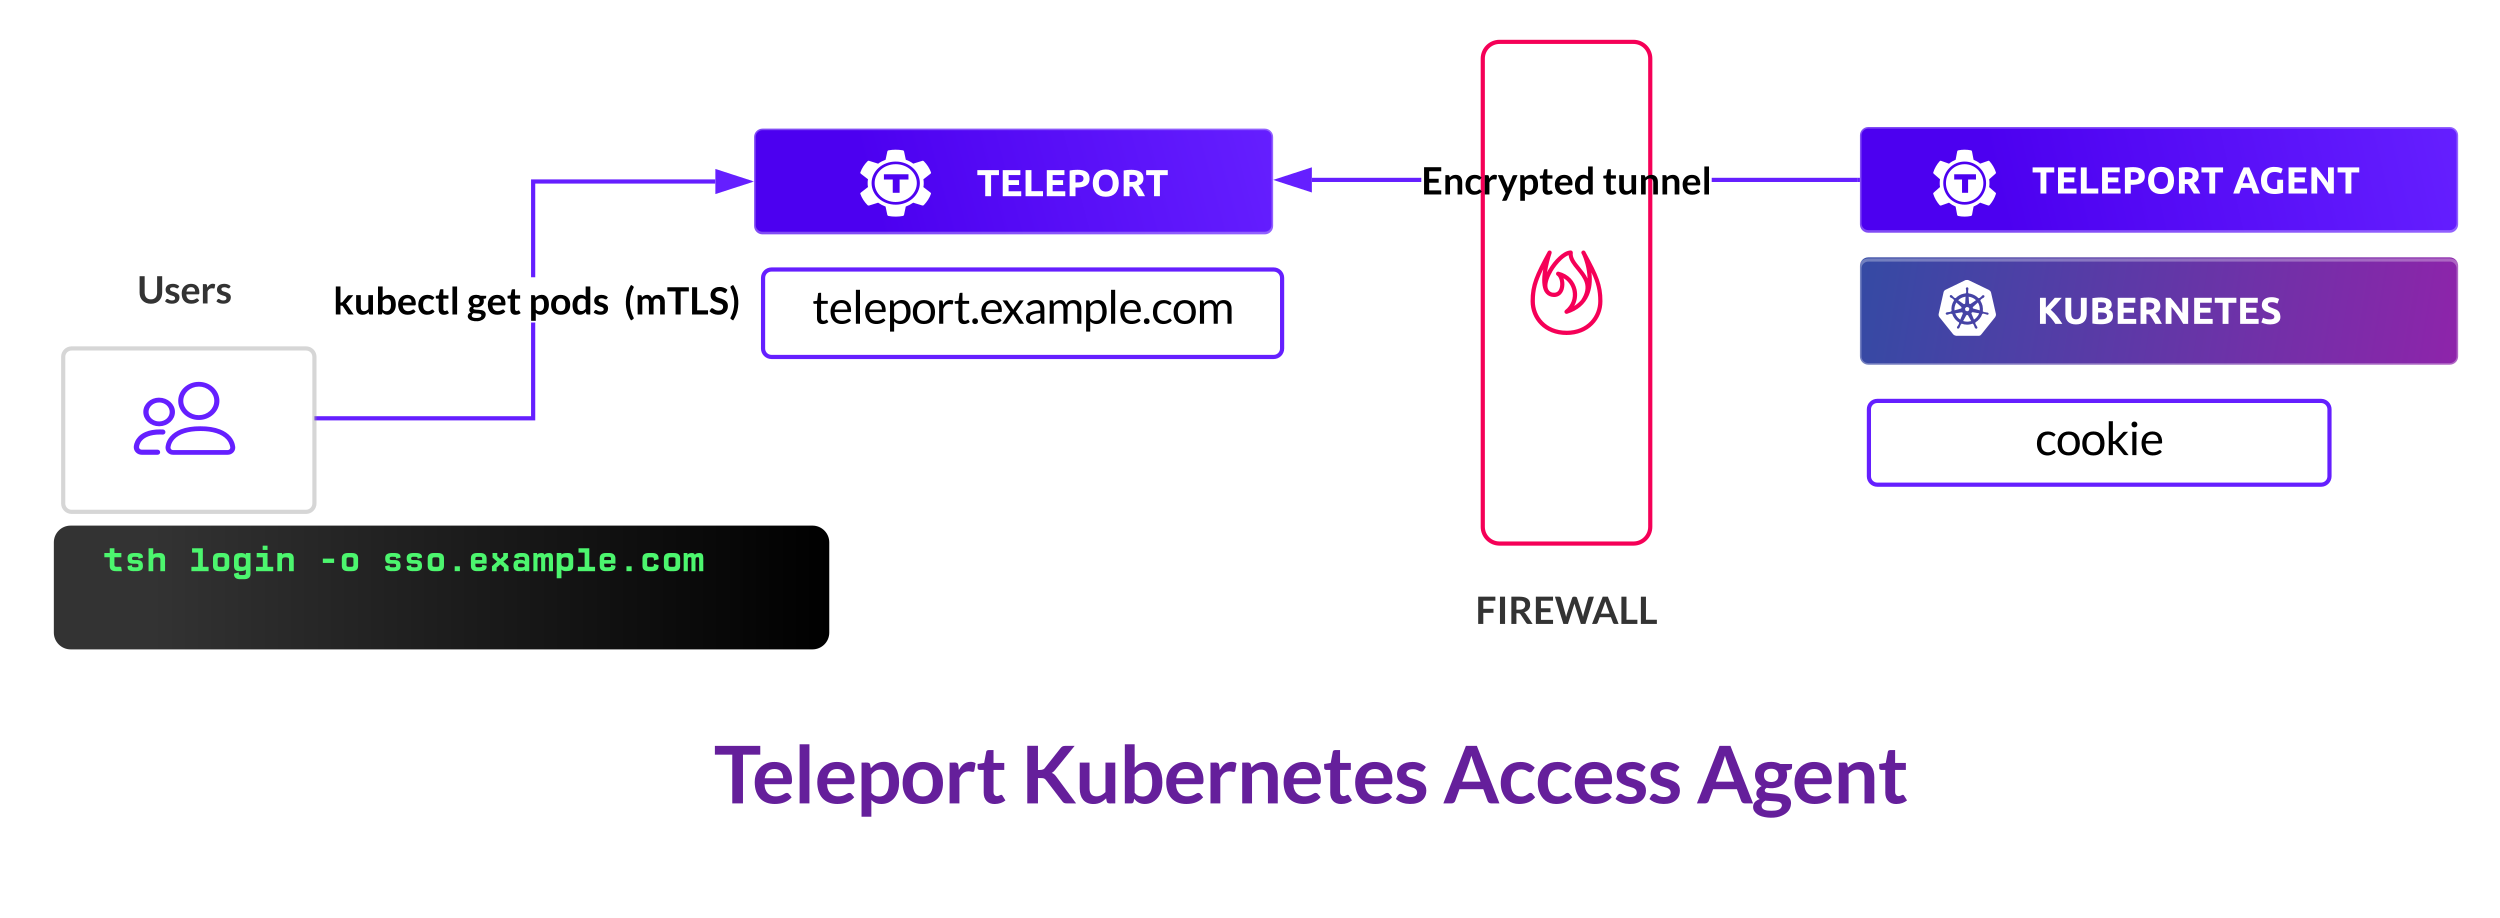 <svg xmlns="http://www.w3.org/2000/svg" xmlns:xlink="http://www.w3.org/1999/xlink" xmlns:lucid="lucid" width="1194.17" height="438.67"><g transform="translate(2448.138 0)" lucid:page-tab-id="0_0"><path d="M-2428.78 0H91.65v1947.6h-2520.43z" fill="#fff"/><path d="M-1739.86 28c0-4.42 3.58-8 8-8h64c4.42 0 8 3.58 8 8v223.64c0 4.42-3.58 8-8 8h-64c-4.42 0-8-3.58-8-8z" stroke="#f50057" stroke-width="2" fill="#fff"/><path d="M-1690.53 120.85c-.17-.36-.3-.6-.44-.8-.3-.4-.9-.53-1.34-.25-.46.3-.63.85-.35 1.34.1.2.2.44.34.64.88 1.9 2.4 6.42 2.5 11.22-.93-2.02-2.37-3.8-3.68-5.4-2-2.43-3.67-4.53-3.36-6.8.04-.3-.03-.6-.24-.8-.17-.24-.48-.36-.75-.36-2.06 0-4.26 1.62-5.7 2.95-1.88 1.72-3.67 3.98-5.04 6.36-.2.37-.4.7-.58 1.05.48-3.26 1.37-6.65 2.16-9 .14-.35.08-.67-.1-.95-.2-.25-.5-.4-.82-.4-.38 0-.72.2-.9.52-6.06 11.14-8.2 15.74-8.2 23.7 0 4.3 1.62 8.34 4.6 11.3 1.52 1.52 3.34 2.7 5.43 3.54 2.17.86 4.57 1.3 7.14 1.3 2.58 0 4.98-.44 7.14-1.3 2.1-.84 3.9-2 5.42-3.54 2.98-2.95 4.6-6.98 4.6-11.3 0-7.87-2.13-12.55-7.83-23zm-16.3 9.12c1.24-2.18 2.96-4.3 4.64-5.9 1.2-1.08 2.38-1.85 3.34-2.2.2 2.53 1.95 4.7 3.84 7 3.3 4.05 6.4 7.88 2.16 14.38-.93 1.1-2.02 2.06-3.33 2.9 1.28-2.33 1.7-5.04 1.14-7.74-.44-2-1.4-3.87-2.8-5.36-1.52-1.57-3.5-2.7-5.77-3.27-.48-.12-1 .12-1.17.57-.2.44-.07.97.35 1.25 1.3.84 1.95 3.82 1.3 6-.45 1.5-1.34 2.22-2.64 2.22-.23 0-.47 0-.75-.04-.9-.16-1.54-.65-2.02-1.45-.07-.08-.1-.2-.17-.33-.72-1.7-.04-4.68 1.92-8.03zm6.97 28c-9.95 0-15.12-7.1-15.12-14.1 0-5.54 1.06-9.3 4-15.27-.85 4.97-.6 8.56.66 10.78.8 1.3 1.92 2.1 3.4 2.38.37.08.75.12 1.13.12 2.2 0 3.85-1.37 4.57-3.67.4-1.4.48-3.1.1-4.63-.03-.25-.1-.5-.17-.7 2.2 1.34 3.7 3.4 4.26 5.98.75 3.47-.6 7.02-3.43 9.24-.38.32-.52.84-.28 1.3.24.4.72.63 1.2.47 5-1.6 8.47-4.56 10.3-8.76 1.33-3.1 1.78-6.77 1.26-10.97 2.38 5.05 3.27 8.64 3.27 13.73 0 7.02-5.18 14.12-15.13 14.12z" stroke="#000" stroke-opacity="0" fill="#f50057"/><path d="M-1819.86 259.64h240v60h-240z" stroke="#000" stroke-opacity="0" stroke-width="2" fill="#fff" fill-opacity="0"/><use xlink:href="#a" transform="matrix(1,0,0,1,-1814.857,264.642) translate(71.489 33.391)"/><path d="M-2192.47 200.82H-2298v-2h103.53v-44.76h2zm86.04-113.13h-86.04v44.76h-2V85.7h88.04zM-2298 200.82h-1v-2h1zM-2091.17 86.7l-14.26 4.63v-9.27z" fill="#651fff"/><path d="M-2087.93 86.7l-18.5 6V80.7zm-16.5 3.25l10.03-3.26-10.03-3.26z" fill="#651fff"/><use xlink:href="#b" transform="matrix(1,0,0,1,-2292.427,132.458) translate(0.005 17.766)"/><use xlink:href="#c" transform="matrix(1,0,0,1,-2292.427,132.458) translate(3.479 17.766)"/><use xlink:href="#d" transform="matrix(1,0,0,1,-2292.427,132.458) translate(67.424 17.766)"/><use xlink:href="#e" transform="matrix(1,0,0,1,-2292.427,132.458) translate(96.8 17.766)"/><use xlink:href="#f" transform="matrix(1,0,0,1,-2292.427,132.458) translate(142.286 17.766)"/><path d="M-2422.42 259.07c0-4.42 3.6-8 8-8h354.4c4.4 0 8 3.58 8 8v43.12c0 4.4-3.6 8-8 8h-354.4c-4.4 0-8-3.6-8-8z" stroke="#000" stroke-opacity="0" stroke-width="2" fill="url(#g)"/><path d="M-2403.98 250.2h298.58v35.36h-298.58z" stroke="#000" stroke-opacity="0" stroke-width="2" fill="#fff" fill-opacity="0"/><use xlink:href="#h" transform="matrix(1,0,0,1,-2398.985,255.189) translate(0 17.639)"/><use xlink:href="#i" transform="matrix(1,0,0,1,-2398.985,255.189) translate(41.022 17.639)"/><use xlink:href="#j" transform="matrix(1,0,0,1,-2398.985,255.189) translate(102.556 17.639)"/><use xlink:href="#k" transform="matrix(1,0,0,1,-2398.985,255.189) translate(133.322 17.639)"/><path d="M-2420 122.4h120v60h-120z" stroke="#000" stroke-opacity="0" stroke-width="2" fill="#fff" fill-opacity="0"/><use xlink:href="#l" transform="matrix(1,0,0,1,-2415,127.4) translate(32.378 17.547)"/><path d="M-2420 164.8c0-2.22 1.8-4 4-4h112c2.2 0 4 1.78 4 4v70.05c0 2.2-1.8 4-4 4h-112c-2.2 0-4-1.8-4-4z" stroke="#999" stroke-opacity=".4" stroke-width="2" fill="#fff" filter="url(#m)"/><path d="M-2352.44 203.62c3.68 0 6.83.5 9.4 1.5 2.13.83 3.83 1.98 5.1 3.45 2.17 2.57 2.17 5.15 2.17 5.26 0 1.88-1.6 3.4-3.6 3.4h-26.16c-1.94 0-3.54-1.52-3.54-3.4v-.07c0-.42.14-2.82 2.18-5.2 1.27-1.46 2.97-2.6 5.05-3.44 2.57-1 5.72-1.5 9.4-1.5zm-19.2 1.5c.48 0 .92.03 1.36.03.68.04 1.2.63 1.16 1.3 0 .65-.63 1.18-1.3 1.14-.4-.04-.78-.04-1.22-.04-9.8 0-10.08 5.74-10.08 6.06 0 .66.58 1.18 1.26 1.18h7.56c.73 0 1.26.56 1.26 1.22 0 .66-.53 1.22-1.26 1.22h-7.56c-2.1 0-3.78-1.64-3.78-3.62v-.07c0-.4.14-2.37 1.7-4.32.9-1.22 2.22-2.16 3.82-2.86 1.94-.84 4.32-1.25 7.08-1.25zm19.2.76c-5.87 0-10.18 1.4-12.5 4-1.7 1.93-1.76 3.88-1.76 3.95 0 .62.54 1.15 1.17 1.15h26.17c.68 0 1.22-.53 1.22-1.15 0-.07-.1-2.02-1.75-3.94-2.32-2.62-6.68-4.02-12.54-4.02zm-19.7-15.92c4.18 0 7.58 3.07 7.58 6.83 0 3.75-3.4 6.82-7.57 6.82-4.16 0-7.56-3.07-7.56-6.83 0-3.77 3.4-6.84 7.57-6.84zm0 2.3c-2.75 0-5.03 2.02-5.03 4.53 0 2.5 2.28 4.52 5.04 4.52 2.77 0 5.05-2.02 5.05-4.53 0-2.52-2.28-4.54-5.05-4.54zm18.97-9.86c5.43 0 9.84 4.08 9.84 9.1 0 5-4.4 9.1-9.84 9.1-5.43 0-9.84-4.1-9.84-9.1 0-5.02 4.4-9.1 9.83-9.1zm0 2.27c-4.07 0-7.42 3.06-7.42 6.82 0 3.76 3.36 6.82 7.43 6.82s7.37-3.06 7.37-6.83-3.3-6.83-7.37-6.83z" stroke="#000" stroke-opacity="0" fill="#651fff"/><path d="M-1484.95 153.47c.2.16.3.45.18.7-.6 1.92-1.68 3.75-3 5.28-.18.23-.45.3-.7.2l-3.8-1.35c-.96.77-2 1.38-3.15 1.86l-.75 4c-.06.22-.27.48-.54.5-1 .2-2 .3-3 .3-1.03 0-2.02-.1-3-.3-.28-.02-.5-.28-.55-.5l-.75-4c-1.14-.48-2.22-1.1-3.15-1.86l-3.8 1.35c-.25.1-.52.03-.7-.2-1.32-1.53-2.4-3.36-3-5.28-.12-.25-.03-.54.18-.7l3.03-2.66c-.12-.56-.15-1.2-.15-1.84 0-.6.04-1.25.16-1.86l-3.03-2.65c-.2-.16-.3-.45-.18-.7.6-1.93 1.68-3.75 3-5.26.18-.23.45-.33.7-.2l3.8 1.35c.93-.8 2-1.4 3.15-1.86l.75-4c.06-.27.27-.52.54-.52 1.97-.42 4-.42 6 0 .26 0 .47.25.53.5l.75 4c1.14.46 2.2 1.07 3.15 1.87l3.8-1.35c.25-.13.52-.03.7.2 1.32 1.5 2.4 3.32 3 5.24.12.26.03.55-.18.7l-3.03 2.66c.12.6.15 1.25.15 1.86 0 .64-.03 1.28-.15 1.85l3.03 2.67zm-14.73 5.8c5.64 0 10.23-4.62 10.23-10.3 0-5.7-4.6-10.32-10.23-10.32-5.67 0-10.23 4.6-10.23 10.3 0 5.7 4.55 10.3 10.22 10.3zm0-1.3c-4.95 0-8.94-4.02-8.94-9 0-5 4-9.04 8.94-9.04 4.92 0 8.94 4.04 8.94 9.03 0 5-4.02 9.02-8.94 9.02zm-5-13.24v2.53h3.74v6.34h2.9v-6.34h3.76v-2.53h-10.4z" stroke="#000" stroke-opacity="0" fill="#fff"/><path d="M-1496.96 285.93c1.23 0 2.25 1 2.25 2.26v19.48c0 1.25-1.03 2.25-2.26 2.25h-25.5c-1.23 0-2.25-1-2.25-2.25v-19.5c0-1.24 1-2.25 2.24-2.25h25.5zm0 1.52h-25.5c-.42 0-.75.33-.75.74v19.48c0 .43.32.77.74.77h25.5c.42 0 .75-.34.75-.77v-19.5c0-.4-.34-.73-.76-.73zm-22.08 3.12l4.5 3c.2.14.33.36.33.62 0 .23-.13.47-.34.6l-4.5 3c-.1.06-.2.1-.3.13h-.12c-.24 0-.48-.12-.63-.33-.2-.34-.1-.82.22-1.03l3.57-2.38-3.58-2.4c-.33-.23-.42-.68-.2-1.04.23-.34.68-.43 1.04-.2zm11.58 5.88c.42 0 .75.33.75.74 0 .4-.34.73-.76.73h-4.5c-.42 0-.75-.33-.75-.74 0-.42.32-.75.74-.75h4.5z" stroke="#000" stroke-opacity="0" fill="#fff" fill-opacity=".3"/><path d="M-1559.7 126.93c0-2.2 1.78-4 4-4h277.74c2.2 0 4 1.8 4 4v43.28c0 2.22-1.8 4-4 4h-277.75c-2.22 0-4-1.78-4-4z" stroke="#000" stroke-opacity="0" stroke-width="2" fill="url(#n)"/><path d="M-1559.7 128.2c0-2.2 1.78-4 4-4h277.74c2.2 0 4 1.8 4 4v42c0 2.22-1.8 4-4 4h-277.75c-2.22 0-4-1.78-4-4z" stroke="#fff" stroke-opacity=".3" stroke-width="1.5" fill="#fff" fill-opacity="0"/><path d="M-1501.15 126.93c0-2.2 1.8-4 4-4h160.62c2.2 0 4 1.8 4 4v42c0 2.2-1.8 4-4 4h-160.62c-2.2 0-4-1.8-4-4z" stroke="#000" stroke-opacity="0" stroke-width="2" fill="#fff" fill-opacity="0"/><use xlink:href="#o" transform="matrix(1,0,0,1,-1496.149,127.934) translate(21 26.776)"/><path d="M-1508.45 133.73c.24 0 .52.02.77.16l9.57 4.6c.45.25.84.65 1 1.15l2.36 10.34c.08.52-.06 1.06-.36 1.5l-6.63 8.26c-.33.48-.88.72-1.43.67h-10.53c-.54-.05-1.06-.3-1.44-.67l-6.6-8.25c-.34-.44-.45-.98-.37-1.5l2.35-10.4c.1-.53.47-.93.93-1.17l9.57-4.65c.25-.05.52-.05.8-.05zm-.47 3.65c-.1.14-.2.3-.2.43v.17c0 .13.04.24.1.38.02.05.02.1.02.18v.03c.05.32.05.67.05 1.04-.02.08-.05.2-.16.24v.05l-.04.23-1.04.16c-1.45.3-2.8 1.06-3.8 2.13l-.2-.1h-.03l-.12.02c-.08 0-.14-.03-.2-.05-.27-.22-.57-.46-.76-.72-.05-.06-.1-.08-.14-.1-.08-.12-.16-.2-.24-.3-.03-.03-.06-.03-.1-.06v-.02c-.15-.08-.3-.16-.45-.16-.2 0-.37.08-.45.2-.2.3-.14.65.1.86.06 0 .06.06.06.06s.07.05.1.05c.08.06.22.12.33.2.08.02.13.05.2.08.3.18.62.37.87.6.05.06.08.15.08.23v.03l.2.2c-.04.04-.07.1-.1.15-.95 1.5-1.36 3.28-1.1 5.02l-.24.05c0 .03-.02.03-.02.03-.03.1-.14.16-.22.2-.33.12-.7.17-1.05.2-.08 0-.13 0-.2.03-.12 0-.23.03-.37.03-.03 0-.06.06-.1.06h-.1c-.3.07-.5.33-.5.63v.08c.1.28.37.46.64.44.06 0 .1 0 .17-.03.02 0 .02 0 .02-.02s.08 0 .1 0c.14-.02.25-.1.36-.13.06-.03.1-.06.17-.06h.05c.33-.14.63-.22 1.02-.27h.02c.1 0 .2.02.25.08.02 0 .02.03.02.03l.27-.02c.46 1.42 1.34 2.68 2.54 3.6.28.2.52.4.82.55l-.13.2c0 .04.02.04.02.04.06.1.06.2.03.3-.13.3-.3.6-.5.9v.02c-.02.05-.05.08-.13.16-.05.05-.1.18-.22.3-.03.02-.03.04-.05.1 0 0 0 .02-.03.02-.16.3-.03.67.25.83.05.03.16.05.22.05.24 0 .46-.16.57-.37 0 0 0-.02.05-.02 0-.02.02-.05.05-.08.03-.13.08-.2.1-.34l.1-.2c.08-.3.24-.63.38-.92.08-.1.16-.17.24-.2.03 0 .03 0 .03-.02l.14-.27c.87.35 1.74.5 2.68.5.57 0 1.12-.07 1.67-.2.35-.08.68-.2 1-.3l.12.22c.03 0 .03 0 .03.05.08.03.2.08.25.16.16.32.3.62.4.96v.03l.06.2c.04.12.07.23.12.33.06.03.06.06.08.08 0 0 0 .03.03.03.1.22.33.38.58.38.12 0 .17-.02.25-.05.14-.08.25-.2.28-.35.05-.16.05-.3-.03-.45 0-.03-.03-.03-.03-.03 0-.02-.02-.08-.05-.1-.06-.1-.14-.22-.22-.3l-.1-.16v-.05c-.23-.3-.4-.6-.53-.9-.03-.1-.03-.2.05-.3 0-.04.03-.04.03-.04l-.1-.24c1.58-.96 2.8-2.43 3.34-4.17l.23.03c.03 0 .03-.03.03-.03.08-.05.17-.1.25-.1h.06c.33.08.66.16 1 .3h.02c.05.02.1.04.2.04.1.05.18.13.32.16.03 0 .05.02.14.02.02 0 .02 0 .05.03.04.04.07.04.13.04.3 0 .55-.2.63-.43-.03-.3-.28-.58-.55-.63-.02 0-.07 0-.07-.03s-.06-.03-.1-.03h-.4c-.05 0-.1 0-.16-.07h-.06c-.3-.02-.7-.08-1.03-.16-.08-.02-.13-.1-.2-.16l-.02-.04-.24-.08c.14-.88.06-1.8-.1-2.7-.22-.88-.6-1.73-1.1-2.5l.2-.17v-.04c0-.08.02-.22.07-.27.28-.25.58-.44.88-.62.06-.03.1-.06.2-.08.1-.08.2-.14.32-.2l.08-.04c.06-.06 0-.06 0-.08.3-.22.36-.6.14-.86-.1-.1-.28-.2-.45-.2-.13 0-.3.04-.44.15v.03c-.04.02-.07.05-.1.05-.1.1-.2.2-.24.3-.03.05-.1.07-.14.1-.22.24-.5.5-.77.67-.05.05-.1.08-.2.08-.02 0-.07 0-.1-.03h-.03l-.24.13c-.25-.24-.55-.48-.8-.72-1.12-.88-2.55-1.44-4-1.6l-.03-.24v.03c-.1-.06-.14-.16-.16-.24 0-.35 0-.67.04-1.04v-.04c0-.05.03-.13.03-.2.03-.12.03-.23.08-.36v-.2c.03-.28-.22-.6-.55-.63-.16-.03-.35.08-.52.2zm.63 13.12c.1.05.15.13.26.2l1.48 2.68c-.2.03-.38.05-.6.1-.4.1-.85.17-1.32.17-.66 0-1.34-.14-1.95-.3l1.5-2.72c.18-.2.42-.27.64-.13zm-2.8-1.3c.24 0 .48.12.5.4.04.07.04.2-.02.28l-1.18 2.8c-1.07-.7-1.94-1.76-2.38-3l3.07-.5zm5.23-.07l3.1.54c-.17.42-.36.83-.6 1.17-.48.72-1.1 1.36-1.87 1.82l-1.2-2.86c-.07-.27.07-.5.3-.6.07 0 .16-.07.27-.07zm-2.14-2.43l.56.72-.22.9-.82.4-.85-.4-.2-.9.58-.72h.94zm4.65-2.2c.35.57.6 1.2.74 1.83.15.64.18 1.28.13 1.92l-2.94-.83c-.28-.05-.45-.32-.4-.6.04-.1.06-.14.14-.22l2.3-2.1zm-10.3 0l2.3 2.04c.2.2.24.48.05.7-.06.1-.1.13-.25.16l-3 .85c-.1-1.28.23-2.6.9-3.74zm4.4-2.8l-.16 3.08c0 .27-.26.48-.53.48-.1 0-.17-.03-.25-.05l-2.58-1.8c.8-.78 1.8-1.32 2.88-1.56l.63-.13zm1.48.04c1.37.16 2.58.74 3.5 1.65l-2.54 1.75c-.23.14-.53.1-.7-.1-.05-.06-.07-.14-.07-.22l-.2-3.1z" stroke="#000" stroke-opacity="0" fill="#fff"/><path d="M-2087.93 65.44c0-2.2 1.8-4 4-4H-1844c2.2 0 4 1.8 4 4v42.5c0 2.22-1.8 4-4 4h-239.93c-2.2 0-4-1.78-4-4z" stroke="#000" stroke-opacity="0" stroke-width="2" fill="url(#p)"/><path d="M-2032.3 65.95c0-2.2 1.78-4 4-4h184.3c2.2 0 4 1.8 4 4v42c0 2.2-1.8 4-4 4h-184.3c-2.22 0-4-1.8-4-4z" stroke="#000" stroke-opacity="0" stroke-width="2" fill="#fff" fill-opacity="0"/><use xlink:href="#q" transform="matrix(1,0,0,1,-2027.311,66.951) translate(45.654 26.776)"/><path d="M-2087.93 65.44c0-2.2 1.8-4 4-4H-1844c2.2 0 4 1.8 4 4v42c0 2.2-1.8 4-4 4h-239.93c-2.2 0-4-1.8-4-4z" stroke="#fff" stroke-opacity=".3" stroke-width="1.5" fill="#fff" fill-opacity="0"/><path d="M-2003.68 91.97c.24.16.34.45.2.7-.67 1.93-1.9 3.75-3.38 5.3-.2.2-.5.28-.77.18l-4.3-1.34c-1.08.77-2.26 1.38-3.55 1.86l-.84 4c-.07.23-.3.48-.6.5-1.13.2-2.24.3-3.4.3-1.14 0-2.26-.1-3.37-.3-.3-.02-.53-.27-.6-.5l-.85-4c-1.28-.48-2.5-1.1-3.55-1.85l-4.3 1.35c-.26.1-.57.03-.77-.2-1.5-1.53-2.7-3.35-3.38-5.27-.13-.26-.03-.55.2-.7l3.42-2.66c-.14-.58-.17-1.22-.17-1.86 0-.6.03-1.25.17-1.85l-3.42-2.65c-.23-.16-.33-.45-.2-.7.68-1.92 1.9-3.75 3.38-5.25.2-.23.5-.32.78-.2l4.3 1.35c1.05-.8 2.27-1.4 3.55-1.86l.85-4c.07-.26.3-.52.6-.52 2.24-.4 4.54-.4 6.77 0 .3 0 .54.26.6.5l.85 4c1.3.46 2.47 1.07 3.55 1.87l4.3-1.34c.27-.12.57-.03.77.2 1.5 1.5 2.7 3.33 3.38 5.25.14.25.04.54-.2.7l-3.4 2.66c.12.6.16 1.25.16 1.86 0 .64-.04 1.28-.17 1.86l3.42 2.65zm-16.6 5.8c6.36 0 11.53-4.6 11.53-10.3 0-5.7-5.17-10.3-11.53-10.3-6.4 0-11.53 4.6-11.53 10.3 0 5.7 5.13 10.3 11.52 10.3zm0-1.28c-5.58 0-10.07-4.05-10.07-9.04 0-5 4.5-9.02 10.07-9.02 5.55 0 10.08 4.03 10.08 9.02 0 5-4.53 9.03-10.08 9.03zm-5.64-13.26v2.53h4.22v6.33h3.28v-6.33h4.23v-2.53h-11.72z" stroke="#000" stroke-opacity="0" fill="#fff"/><path d="M-2160 319.64h675.3v99.03H-2160z" stroke="#000" stroke-opacity="0" stroke-width="2" fill="#fff" fill-opacity="0"/><use xlink:href="#r" transform="matrix(1,0,0,1,-2155,324.642) translate(47.885 59.112)"/><use xlink:href="#s" transform="matrix(1,0,0,1,-2155,324.642) translate(194.611 59.112)"/><use xlink:href="#t" transform="matrix(1,0,0,1,-2155,324.642) translate(396.181 59.112)"/><use xlink:href="#u" transform="matrix(1,0,0,1,-2155,324.642) translate(517.312 59.112)"/><path d="M-1559.7 64.67c0-2.2 1.78-4 4-4h277.74c2.2 0 4 1.8 4 4v42.5c0 2.22-1.8 4-4 4h-277.75c-2.22 0-4-1.78-4-4z" stroke="#000" stroke-opacity="0" stroke-width="2" fill="url(#v)"/><path d="M-1484.7 64.67c0-2.2 1.78-4 4-4h162.63c2.2 0 4 1.8 4 4v42c0 2.2-1.8 4-4 4h-162.64c-2.22 0-4-1.8-4-4z" stroke="#000" stroke-opacity="0" stroke-width="2" fill="#fff" fill-opacity="0"/><use xlink:href="#w" transform="matrix(1,0,0,1,-1479.715,65.671) translate(2.128 26.776)"/><use xlink:href="#x" transform="matrix(1,0,0,1,-1479.715,65.671) translate(98.14 26.776)"/><path d="M-1559.7 64.67c0-2.2 1.78-4 4-4h277.74c2.2 0 4 1.8 4 4v42c0 2.2-1.8 4-4 4h-277.75c-2.22 0-4-1.8-4-4z" stroke="#fff" stroke-opacity=".3" stroke-width="1.5" fill="#fff" fill-opacity="0"/><path d="M-1494.95 91.97c.2.16.3.45.18.7-.6 1.93-1.68 3.75-3 5.3-.18.2-.45.28-.7.18l-3.8-1.34c-.96.77-2 1.38-3.15 1.86l-.75 4c-.06.23-.27.48-.54.5-1 .2-2 .3-3 .3-1.03 0-2.02-.1-3-.3-.28-.02-.5-.27-.55-.5l-.75-4c-1.14-.48-2.22-1.1-3.15-1.85l-3.8 1.35c-.25.1-.52.03-.7-.2-1.32-1.53-2.4-3.35-3-5.27-.12-.26-.03-.55.18-.7l3.03-2.66c-.12-.58-.15-1.22-.15-1.86 0-.6.04-1.25.16-1.85l-3.03-2.65c-.2-.16-.3-.45-.18-.7.6-1.92 1.68-3.75 3-5.25.18-.23.45-.32.7-.2l3.8 1.35c.93-.8 2-1.4 3.15-1.86l.75-4c.06-.26.27-.52.54-.52 1.97-.4 4-.4 6 0 .26 0 .47.26.53.5l.75 4c1.14.46 2.2 1.07 3.15 1.87l3.8-1.34c.25-.12.52-.03.7.2 1.32 1.5 2.4 3.33 3 5.25.12.25.03.54-.18.7l-3.03 2.66c.12.6.15 1.25.15 1.86 0 .64-.03 1.28-.15 1.86l3.03 2.65zm-14.73 5.8c5.64 0 10.23-4.6 10.23-10.3 0-5.7-4.6-10.3-10.23-10.3-5.67 0-10.23 4.6-10.23 10.3 0 5.7 4.55 10.3 10.22 10.3zm0-1.28c-4.95 0-8.94-4.05-8.94-9.04 0-5 4-9.02 8.94-9.02 4.92 0 8.94 4.03 8.94 9.02 0 5-4.02 9.03-8.94 9.03zm-5-13.26v2.53h3.74v6.33h2.9v-6.33h3.76v-2.53h-10.4z" stroke="#000" stroke-opacity="0" fill="#fff"/><g filter="url(#y)"><path d="M-2087.93 127.2c0-2.22 1.8-4 4-4H-1844c2.2 0 4 1.78 4 4v33.76c0 2.2-1.8 4-4 4h-239.93c-2.2 0-4-1.8-4-4z" stroke="#651fff" stroke-width="2" fill="#fff"/><use xlink:href="#z" transform="matrix(1,0,0,1,-2082.93,128.189) translate(18.521 20.907)"/></g><g filter="url(#A)"><path d="M-1559.7 189.96c0-2.2 1.78-4 4-4h212c2.2 0 4 1.8 4 4v32.02c0 2.2-1.8 4-4 4h-212c-2.22 0-4-1.8-4-4z" stroke="#651fff" stroke-width="2" fill="#fff"/><use xlink:href="#B" transform="matrix(1,0,0,1,-1554.715,190.964) translate(74.466 20.907)"/></g><path d="M-1769.23 86.93h-52.27v-2h52.27zm208.52 0h-69.8v-2h69.8z" fill="#651fff"/><path d="M-1559.7 86.93h-1.04v-2h1.03zM-1822.5 90.56l-14.26-4.63 14.26-4.64z" fill="#651fff"/><path d="M-1821.5 91.94l-18.5-6 18.5-6.02zm-12.03-6l10.03 3.25v-6.53z" fill="#651fff"/><g><use xlink:href="#C" transform="matrix(1,0,0,1,-1769.229,75.127) translate(0.005 17.766)"/><use xlink:href="#D" transform="matrix(1,0,0,1,-1769.229,75.127) translate(86.585 17.766)"/></g><defs><path fill="#333" d="M1058-1446v214H417v428h541v215H417V0H146v-1446h912" id="E"/><path fill="#333" d="M449 0H179v-1446h270V0" id="F"/><path fill="#333" d="M1153-1030c0 232-137 352-319 413 34 19 63 47 88 83L1284 0h-242c-51 0-80-22-101-54L637-517c-24-34-42-48-98-48H424V0H155v-1446h441c324 4 557 105 557 416zm-263 20c0-163-114-229-294-228H424v480h168c180-3 298-77 298-252" id="G"/><path fill="#333" d="M1058-1446v214H417v401h505v207H417v409h641V0H146v-1446h912" id="H"/><path fill="#333" d="M12-1446h226c47 0 80 25 90 61 87 312 181 618 262 935 6 25 10 51 15 79 10-53 22-104 38-149l284-865c11-30 46-61 89-61 78 0 148-4 169 61l282 865c15 43 27 90 38 142 9-49 18-98 30-142l246-865c9-33 45-61 89-61h211L1632 0h-243c-113-359-232-713-341-1076C938-712 818-360 704 0H461" id="I"/><path fill="#333" d="M1417 0h-208c-47 1-77-28-90-61l-108-295H412L304-61c-11 30-46 61-89 61H6l568-1446h275zM481-546h461c-77-218-163-424-231-651-66 230-154 432-230 651" id="J"/><path fill="#333" d="M415-222h579V0H146v-1446h269v1224" id="K"/><g id="a"><use transform="matrix(0.009,0,0,0.009,0,0)" xlink:href="#E"/><use transform="matrix(0.009,0,0,0.009,10.107,0)" xlink:href="#F"/><use transform="matrix(0.009,0,0,0.009,15.759,0)" xlink:href="#G"/><use transform="matrix(0.009,0,0,0.009,27.549,0)" xlink:href="#H"/><use transform="matrix(0.009,0,0,0.009,37.854,0)" xlink:href="#I"/><use transform="matrix(0.009,0,0,0.009,55.629,0)" xlink:href="#J"/><use transform="matrix(0.009,0,0,0.009,68.409,0)" xlink:href="#K"/><use transform="matrix(0.009,0,0,0.009,77.715,0)" xlink:href="#K"/></g><path d="M382-1486v851c54 1 89-1 115-33l255-315c22-25 41-43 86-43h226C946-887 832-742 710-606c-11 12-25 21-39 30 29 21 48 49 69 78L1082 0H859c-44-1-65-15-85-44L513-433c-20-29-30-36-75-37h-56V0H135v-1486h247" id="L"/><path d="M457 16c-234 0-346-155-346-390v-652h247v652c0 121 55 198 174 197 102-1 168-51 226-107v-742h247V0c-80-9-199 29-214-45l-17-82C697-50 608 16 457 16" id="M"/><path d="M638 15c-134 0-208-58-269-132-10 52-5 117-71 117H135v-1486h247v586c77-79 169-142 318-142 277 0 379 230 379 521 0 241-97 412-259 495-54 27-115 41-182 41zm186-536c0-181-37-329-209-329-117 0-175 55-233 124v460c48 61 104 93 199 93 187 0 243-152 243-348" id="N"/><path d="M991-153C899-47 760 15 568 15 237 15 63-197 63-535c0-237 116-392 287-467 61-27 129-40 206-40 287 0 444 174 444 465 0 54-3 95-57 95H309c4 226 158 349 385 292 52-13 93-39 132-62 32-19 73-16 93 9zM778-631c-4-143-73-234-217-234-154 0-226 95-247 234h464" id="O"/><path d="M928-153C839-49 712 15 524 15c-227 0-358-131-424-305-47-123-49-306-4-434 67-190 213-318 465-318 165 0 270 58 357 143-29 37-52 81-86 112-71 26-104-41-170-55-24-5-52-12-86-12-192 5-260 143-260 339 0 194 67 336 254 342 98 3 148-38 200-79 26-20 67-17 87 9" id="P"/><path d="M738-75c-64 55-158 90-269 91-176 2-277-109-277-284v-573c-65-4-153 21-153-52v-98l165-27 52-280c10-66 115-35 183-42v323h270v176H439v556c-1 59 32 101 88 102 48 1 68-25 104-34 19 1 25 9 33 22" id="Q"/><path d="M395-1486V0H148v-1486h247" id="R"/><g id="c"><use transform="matrix(0.009,0,0,0.009,0,0)" xlink:href="#L"/><use transform="matrix(0.009,0,0,0.009,9.927,0)" xlink:href="#M"/><use transform="matrix(0.009,0,0,0.009,20.16,0)" xlink:href="#N"/><use transform="matrix(0.009,0,0,0.009,30.42,0)" xlink:href="#O"/><use transform="matrix(0.009,0,0,0.009,40.041,0)" xlink:href="#P"/><use transform="matrix(0.009,0,0,0.009,48.627,0)" xlink:href="#Q"/><use transform="matrix(0.009,0,0,0.009,55.593,0)" xlink:href="#R"/></g><path d="M247-436C153-487 80-575 80-712c0-228 174-332 407-332 92 0 169 20 230 53h295c-4 63 19 133-53 146l-92 17c30 74 25 184-9 254-72 146-265 223-484 183-51 27-68 81-20 111 145 54 395 5 528 91 60 38 108 95 104 193-8 182-136 275-286 326-172 59-444 28-556-52C83 234 32 179 32 90c0-112 77-164 166-199-49-28-87-70-84-147 4-94 65-143 133-180zm247 621c132 0 252-20 264-139-10-98-129-93-228-102-63-6-132-5-191-13-47 27-93 62-93 127 0 112 123 127 248 127zM305-706c0 111 68 168 182 168s182-56 182-168c0-107-68-165-182-165s-182 58-182 165" id="S"/><g id="d"><use transform="matrix(0.009,0,0,0.009,0,0)" xlink:href="#S"/><use transform="matrix(0.009,0,0,0.009,9.315,0)" xlink:href="#O"/><use transform="matrix(0.009,0,0,0.009,18.936,0)" xlink:href="#Q"/></g><path d="M635 15C514 15 442-25 379-85v420H132v-1361c64 5 145-11 192 11 33 24 28 86 42 129 78-86 174-159 331-159 277 0 379 232 379 524 0 241-96 412-258 495-54 27-116 41-183 41zm186-536c0-181-37-329-209-329-117 0-175 55-233 124v460c48 60 104 93 198 93 188 0 244-152 244-348" id="T"/><path d="M361-1005c121-49 297-49 417 0 184 74 298 236 298 490 0 330-178 530-506 530C241 15 61-185 61-515c0-254 115-416 300-490zm-45 492c0 201 65 338 254 338 188 0 251-137 251-338s-63-340-251-340c-189 0-254 139-254 340" id="U"/><path d="M502-1045c120-1 193 43 256 101v-542h247V0c-80-9-199 29-214-45l-20-99C693-58 601 15 441 15 163 15 61-217 61-510c0-241 98-411 259-494 54-27 115-41 182-41zM316-510c0 181 36 329 209 329 118 0 173-54 233-123v-460c-48-59-104-93-198-93-188 0-244 151-244 347" id="V"/><path d="M254-198c95 60 334 64 323-83-9-119-156-122-253-159C192-490 72-550 72-729c0-214 163-309 387-313 145-3 264 55 338 127-26 36-45 82-77 111-69 21-111-33-176-48-103-23-247 0-238 102 11 114 156 118 251 155 126 49 251 100 251 270C808-59 575 48 294 6 192-9 106-54 42-110c28-39 43-95 83-120 49-31 96 11 129 32" id="W"/><g id="e"><use transform="matrix(0.009,0,0,0.009,0,0)" xlink:href="#T"/><use transform="matrix(0.009,0,0,0.009,10.179,0)" xlink:href="#U"/><use transform="matrix(0.009,0,0,0.009,20.412,0)" xlink:href="#V"/><use transform="matrix(0.009,0,0,0.009,30.672,0)" xlink:href="#W"/></g><path d="M381 316C185 26 60-383 122-872c35-279 131-501 259-698 44 30 96 50 134 86 16 24 12 49-3 77-164 298-252 770-142 1185 35 132 78 259 143 374 20 35 10 87-22 97" id="X"/><path d="M565-850c-86 0-140 48-186 99V0H132v-1026c80 9 198-29 214 45l16 76c67-72 141-136 276-137 139-1 214 86 253 192 57-117 162-192 328-192 240 0 354 147 354 389V0h-247v-653c1-123-52-197-169-197s-180 76-180 197V0H729v-653c0-127-46-197-164-197" id="Y"/><path d="M1165-1446v221H730V0H461v-1225H24v-221h1141" id="Z"/><path d="M415-222h579V0H146v-1446h269v1224" id="aa"/><path d="M519-204c146 0 246-70 241-211-6-175-195-185-333-232-183-63-339-153-333-400 5-199 120-319 272-380 126-51 311-44 437 5 72 27 133 64 184 112l-66 127c-15 40-64 51-105 25-64-41-136-87-246-85-132 3-224 54-224 182 0 167 202 176 334 227 173 67 333 144 333 381 0 227-120 364-289 433-138 56-353 39-478-16-80-35-154-80-210-138l78-129c23-34 74-43 115-13 73 54 157 112 290 112" id="ab"/><path d="M219-1570c196 289 321 700 259 1188-35 279-131 501-259 698-44-30-97-51-134-88-18-18-10-55 2-76 168-296 252-768 143-1184-35-133-78-260-142-375-22-41-9-79 21-97" id="ac"/><g id="f"><use transform="matrix(0.009,0,0,0.009,0,0)" xlink:href="#X"/><use transform="matrix(0.009,0,0,0.009,5.4,0)" xlink:href="#Y"/><use transform="matrix(0.009,0,0,0.009,20.556,0)" xlink:href="#Z"/><use transform="matrix(0.009,0,0,0.009,31.266,0)" xlink:href="#aa"/><use transform="matrix(0.009,0,0,0.009,40.572,0)" xlink:href="#ab"/><use transform="matrix(0.009,0,0,0.009,50.229,0)" xlink:href="#ac"/></g><linearGradient gradientUnits="userSpaceOnUse" id="g" x1="-2052.03" y1="310.19" x2="-2422.42" y2="310.19"><stop offset="0%"/><stop offset="87.39%" stop-color="#333"/><stop offset="98.74%" stop-color="#333"/></linearGradient><path fill="#4cf66e" d="M43-415v-127h161v-142h140v142h207v127H344v230c-7 84 127 45 199 54L567 0H386C271 0 204-44 204-156v-259H43" id="ad"/><path fill="#4cf66e" d="M228-180c-1 44-3 64 58 64 53 0 145 14 135-44 2-45-6-61-69-62h-85c-136 1-172-49-172-172 0-149 137-152 288-148 135 4 173 52 171 138l-133 34c1-41 0-58-57-58s-136-21-136 53c0 31 15 43 70 43h77c136 0 179 58 179 184C554 1 418 5 267 0 125-4 91-54 95-150" id="ae"/><path fill="#4cf66e" d="M574 0H433v-338c5-73-46-75-117-75-51 0-95 25-95 82V0H81v-684h140v189h3c23-39 112-47 194-47 99 0 156 52 156 163V0" id="af"/><g id="h"><use transform="matrix(0.016,0,0,0.016,0,0)" xlink:href="#ad"/><use transform="matrix(0.016,0,0,0.016,10.256,0)" xlink:href="#ae"/><use transform="matrix(0.016,0,0,0.016,20.511,0)" xlink:href="#af"/></g><path fill="#4cf66e" d="M78 0v-131h202v-424H98v-129h322v553h172V0H78" id="ag"/><path fill="#4cf66e" d="M386 0H264C149 0 82-47 82-158v-226c0-111 67-158 182-158h122c115 0 182 47 182 158v226C568-47 501 0 386 0zM222-185c-10 69 83 54 145 54 45 0 61-17 61-55v-173c10-69-83-54-145-54-45 0-61 17-61 54v174" id="ah"/><path fill="#4cf66e" d="M421-542h140V82c0 111-77 158-192 158H250C130 240 63 191 68 73l141-36c-3 51 6 80 61 78 63-2 151 17 151-54V-46h-3C395-8 306 0 224 0 124 0 68-51 68-163v-216c-1-137 83-163 221-163 66 0 108 21 129 47h3v-47zM209-206c-5 73 46 75 117 75 51 0 95-25 95-82v-118c-2-75-66-82-143-82-99 0-63 123-69 207" id="ai"/><path fill="#4cf66e" d="M85 0v-131h202v-282H105v-129h323v411h171V0H85zm343-633H283v-129h145v129" id="aj"/><path fill="#4cf66e" d="M570 0H429v-339c4-70-45-74-114-74-51 0-95 25-95 82V0H80v-542h140v47h3c23-39 110-47 191-47 99 0 156 52 156 163V0" id="ak"/><g id="i"><use transform="matrix(0.016,0,0,0.016,0,0)" xlink:href="#ag"/><use transform="matrix(0.016,0,0,0.016,10.256,0)" xlink:href="#ah"/><use transform="matrix(0.016,0,0,0.016,20.511,0)" xlink:href="#ai"/><use transform="matrix(0.016,0,0,0.016,30.767,0)" xlink:href="#aj"/><use transform="matrix(0.016,0,0,0.016,41.022,0)" xlink:href="#ak"/></g><path fill="#4cf66e" d="M493-246H156v-129h337v129" id="al"/><g id="j"><use transform="matrix(0.016,0,0,0.016,0,0)" xlink:href="#al"/><use transform="matrix(0.016,0,0,0.016,10.256,0)" xlink:href="#ah"/></g><path fill="#4cf66e" d="M402 0H247v-146h155V0" id="am"/><path fill="#4cf66e" d="M559-374v150H223c-1 60-7 111 61 108 57-3 150 14 142-47v-25l133 25C575-1 434 0 272 0 157 0 90-47 90-158v-226c0-111 67-158 182-158h105c115 0 182 57 182 168zm-275-54c-72-1-60 40-61 97h203c0-57 9-97-61-97h-81" id="an"/><path fill="#4cf66e" d="M325-361l89-82v-99h140v139L418-285l155 136V0H433v-106l-108-97-108 97V0H77v-149l155-136L95-403v-139h141v99" id="ao"/><path fill="#4cf66e" d="M550 0H417v-39h-3C389-7 311 0 236 0 123 0 73-60 79-192c6-124 77-150 199-150 66 0 112 15 136 37h3c1-65 9-127-64-123-50 3-129-10-119 44v13l-133-32c-4-89 57-137 174-139h89c115 0 186 59 186 171V0zM417-163c0-82-79-68-147-69-46-1-58 21-58 67 0 59 62 49 117 49 42 0 88-11 88-47" id="ap"/><path fill="#4cf66e" d="M32 0v-542h113c1 19-3 43 2 58 7-38 64-58 136-58 62 0 74 29 86 58 8-40 65-58 135-58 84 0 114 49 114 157V0H494v-367c2-52-20-50-64-50-23 0-45 18-45 71V0H264v-375c3-44-24-42-63-42-29 0-45 24-45 71V0H32" id="aq"/><path fill="#4cf66e" d="M229-542v47h3c23-40 112-47 194-47 98 0 155 52 155 163v216C582-25 498 0 360 0c-65 0-107-21-128-46h-3v257H88v-753h141zm0 329c2 75 65 82 142 82 99 0 64-122 70-207 5-72-47-75-118-75-50 0-94 25-94 82v118" id="ar"/><path fill="#4cf66e" d="M224-359v174c-10 67 79 53 140 54 60 2 64-32 61-87l140 40C572-53 505 0 383 0H266C151 0 84-47 84-158v-226c0-111 67-158 182-158h117c126 0 191 56 182 187l-140 36c2-57 2-96-61-94-61 2-140-14-140 54" id="as"/><g id="k"><use transform="matrix(0.016,0,0,0.016,0,0)" xlink:href="#ae"/><use transform="matrix(0.016,0,0,0.016,10.256,0)" xlink:href="#ae"/><use transform="matrix(0.016,0,0,0.016,20.511,0)" xlink:href="#ah"/><use transform="matrix(0.016,0,0,0.016,30.767,0)" xlink:href="#am"/><use transform="matrix(0.016,0,0,0.016,41.022,0)" xlink:href="#an"/><use transform="matrix(0.016,0,0,0.016,51.278,0)" xlink:href="#ao"/><use transform="matrix(0.016,0,0,0.016,61.533,0)" xlink:href="#ap"/><use transform="matrix(0.016,0,0,0.016,71.789,0)" xlink:href="#aq"/><use transform="matrix(0.016,0,0,0.016,82.044,0)" xlink:href="#ar"/><use transform="matrix(0.016,0,0,0.016,92.3,0)" xlink:href="#ag"/><use transform="matrix(0.016,0,0,0.016,102.556,0)" xlink:href="#an"/><use transform="matrix(0.016,0,0,0.016,112.811,0)" xlink:href="#am"/><use transform="matrix(0.016,0,0,0.016,123.067,0)" xlink:href="#as"/><use transform="matrix(0.016,0,0,0.016,133.322,0)" xlink:href="#ah"/><use transform="matrix(0.016,0,0,0.016,143.578,0)" xlink:href="#aq"/></g><path fill="#333" d="M398-581c6 222 109 364 330 364 220 0 331-140 331-363v-866h269v866c-5 286-141 466-350 552-142 59-358 59-500 0-210-86-349-266-349-552v-866h269v865" id="at"/><path fill="#333" d="M254-198c95 60 334 64 323-83-9-119-156-122-253-159C192-490 72-550 72-729c0-214 163-309 387-313 145-3 264 55 338 127-26 36-45 82-77 111-69 21-111-33-176-48-103-23-247 0-238 102 11 114 156 118 251 155 126 49 251 100 251 270C808-59 575 48 294 6 192-9 106-54 42-110c28-39 43-95 83-120 49-31 96 11 129 32" id="au"/><path fill="#333" d="M991-153C899-47 760 15 568 15 237 15 63-197 63-535c0-237 116-392 287-467 61-27 129-40 206-40 287 0 444 174 444 465 0 54-3 95-57 95H309c4 226 158 349 385 292 52-13 93-39 132-62 32-19 73-16 93 9zM778-631c-4-143-73-234-217-234-154 0-226 95-247 234h464" id="av"/><path fill="#333" d="M604-806c-122 5-180 74-225 167V0H132v-1026c83 11 206-35 218 62l15 124c63-106 147-205 295-205 51 0 93 12 126 35l-32 185c-4 23-15 33-40 33-33 0-65-16-110-14" id="aw"/><g id="l"><use transform="matrix(0.009,0,0,0.009,0,0)" xlink:href="#at"/><use transform="matrix(0.009,0,0,0.009,12.942,0)" xlink:href="#au"/><use transform="matrix(0.009,0,0,0.009,20.711,0)" xlink:href="#av"/><use transform="matrix(0.009,0,0,0.009,30.213,0)" xlink:href="#aw"/><use transform="matrix(0.009,0,0,0.009,37.476,0)" xlink:href="#au"/></g><filter id="m" filterUnits="objectBoundingBox" x="-.11" y="-.12" width="1.25" height="1.38"><feOffset result="offOut" in="SourceAlpha" dx="2.05" dy="5.64"/><feGaussianBlur result="blurOut" in="offOut" stdDeviation="7.5"/><feColorMatrix result="colorOut" in="blurOut" values="0 0 0 0 0 0 0 0 0 0 0 0 0 0 0 0 0 0 0.149 0"/><feBlend in="SourceGraphic" in2="colorOut"/></filter><linearGradient gradientUnits="userSpaceOnUse" id="n" x1="-1273.96" y1="174.21" x2="-1559.71" y2="127.46"><stop offset="0%" stop-color="#354aaa"/><stop offset="0%" stop-color="#8e24aa"/><stop offset="100%" stop-color="#354aa4"/><stop offset="51.68%" stop-color="#651f9b"/></linearGradient><path fill="#fff" d="M658-693c-96 114-188 214-293 319C485-274 586-142 674 0H489c-68-108-155-214-253-293V0H80v-693h156v262c77-80 164-181 237-262h185" id="ax"/><path fill="#fff" d="M637-262C634-80 536 14 351 14 168 14 70-82 70-262v-431h156v418c1 94 35 154 127 154 87 0 128-54 128-154v-418h156v431" id="ay"/><path fill="#fff" d="M627-210C627-44 495 9 311 9 226 8 155 6 80-11v-672c205-29 514-53 513 177 0 55-27 99-80 131 77 27 114 76 114 165zm-158-3c0-105-130-88-237-89v179c101 7 237 15 237-90zm-27-286c0-91-122-76-210-73v151c97-2 210 14 210-78" id="az"/><path fill="#fff" d="M80 0v-693h468v131H236v136h277v128H236v167h335V0H80" id="aA"/><path fill="#fff" d="M80-683c59-12 137-18 203-18 187 1 322 54 322 228 0 106-52 157-130 190 65 83 124 182 172 283H472c-49-87-99-179-159-253h-77V0H80v-683zm364 209c1-96-110-98-208-91v188c111-1 207 3 208-97" id="aB"/><path fill="#fff" d="M545 0c-90-159-195-319-311-454V0H80v-693h127c114 118 220 269 314 409v-409h155V0H545" id="aC"/><path fill="#fff" d="M594-693v133H385V0H229v-560H20v-133h574" id="aD"/><path fill="#fff" d="M81-163c48 25 108 46 188 44 62-1 111-12 112-72 0-23-11-42-32-57-53-39-186-63-239-114-33-32-63-73-61-139 5-145 106-205 255-208 84-2 154 22 205 48l-45 123c-41-20-85-38-150-38-76 0-124 32-96 95 68 68 209 75 272 145 33 36 48 78 52 146C554 42 206 52 37-39" id="aE"/><g id="o"><use transform="matrix(0.018,0,0,0.018,0,0)" xlink:href="#ax"/><use transform="matrix(0.018,0,0,0.018,12.312,0)" xlink:href="#ay"/><use transform="matrix(0.018,0,0,0.018,25.038,0)" xlink:href="#az"/><use transform="matrix(0.018,0,0,0.018,37.134,0)" xlink:href="#aA"/><use transform="matrix(0.018,0,0,0.018,48.042,0)" xlink:href="#aB"/><use transform="matrix(0.018,0,0,0.018,60.048,0)" xlink:href="#aC"/><use transform="matrix(0.018,0,0,0.018,73.656,0)" xlink:href="#aA"/><use transform="matrix(0.018,0,0,0.018,84.564,0)" xlink:href="#aD"/><use transform="matrix(0.018,0,0,0.018,95.616,0)" xlink:href="#aA"/><use transform="matrix(0.018,0,0,0.018,106.524,0)" xlink:href="#aE"/></g><linearGradient gradientUnits="userSpaceOnUse" id="p" x1="-1840" y1="61.44" x2="-2027.62" y2="111.95"><stop offset="0%" stop-color="#354aaa"/><stop offset="0%" stop-color="#651fff"/><stop offset="100%" stop-color="#4c00f0"/></linearGradient><path fill="#fff" d="M543-134V0H80v-693h156v559h307" id="aF"/><path fill="#fff" d="M80-683c58-12 143-18 208-18 190 0 321 53 321 233 0 198-160 242-373 236V0H80v-683zm368 214c0-104-112-104-212-96v200c112 0 212 3 212-104" id="aG"/><path fill="#fff" d="M395-572c-128 0-184 94-184 225s55 224 184 224c128 0 184-93 184-224s-55-225-184-225zm0-137c221 0 345 136 345 362 0 227-122 361-345 361C174 14 50-121 50-347c0-224 126-362 345-362" id="aH"/><g id="q"><use transform="matrix(0.018,0,0,0.018,0,0)" xlink:href="#aD"/><use transform="matrix(0.018,0,0,0.018,11.052,0)" xlink:href="#aA"/><use transform="matrix(0.018,0,0,0.018,21.96,0)" xlink:href="#aF"/><use transform="matrix(0.018,0,0,0.018,32.094,0)" xlink:href="#aA"/><use transform="matrix(0.018,0,0,0.018,43.002,0)" xlink:href="#aG"/><use transform="matrix(0.018,0,0,0.018,54.594,0)" xlink:href="#aH"/><use transform="matrix(0.018,0,0,0.018,68.814,0)" xlink:href="#aB"/><use transform="matrix(0.018,0,0,0.018,80.64,0)" xlink:href="#aD"/></g><path fill="#651f9b" d="M1165-1446v221H730V0H461v-1225H24v-221h1141" id="aI"/><path fill="#651f9b" d="M991-153C899-47 760 15 568 15 237 15 63-197 63-535c0-237 116-392 287-467 61-27 129-40 206-40 287 0 444 174 444 465 0 54-3 95-57 95H309c4 226 158 349 385 292 52-13 93-39 132-62 32-19 73-16 93 9zM778-631c-4-143-73-234-217-234-154 0-226 95-247 234h464" id="aJ"/><path fill="#651f9b" d="M395-1486V0H148v-1486h247" id="aK"/><path fill="#651f9b" d="M635 15C514 15 442-25 379-85v420H132v-1361c64 5 145-11 192 11 33 24 28 86 42 129 78-86 174-159 331-159 277 0 379 232 379 524 0 241-96 412-258 495-54 27-116 41-183 41zm186-536c0-181-37-329-209-329-117 0-175 55-233 124v460c48 60 104 93 198 93 188 0 244-152 244-348" id="aL"/><path fill="#651f9b" d="M361-1005c121-49 297-49 417 0 184 74 298 236 298 490 0 330-178 530-506 530C241 15 61-185 61-515c0-254 115-416 300-490zm-45 492c0 201 65 338 254 338 188 0 251-137 251-338s-63-340-251-340c-189 0-254 139-254 340" id="aM"/><path fill="#651f9b" d="M604-806c-122 5-180 74-225 167V0H132v-1026c83 11 206-35 218 62l15 124c63-106 147-205 295-205 51 0 93 12 126 35l-32 185c-4 23-15 33-40 33-33 0-65-16-110-14" id="aN"/><path fill="#651f9b" d="M738-75c-64 55-158 90-269 91-176 2-277-109-277-284v-573c-65-4-153 21-153-52v-98l165-27 52-280c10-66 115-35 183-42v323h270v176H439v556c-1 59 32 101 88 102 48 1 68-25 104-34 19 1 25 9 33 22" id="aO"/><g id="r"><use transform="matrix(0.019,0,0,0.019,0,0)" xlink:href="#aI"/><use transform="matrix(0.019,0,0,0.019,18.287,0)" xlink:href="#aJ"/><use transform="matrix(0.019,0,0,0.019,38.114,0)" xlink:href="#aK"/><use transform="matrix(0.019,0,0,0.019,48.167,0)" xlink:href="#aJ"/><use transform="matrix(0.019,0,0,0.019,67.994,0)" xlink:href="#aL"/><use transform="matrix(0.019,0,0,0.019,88.97,0)" xlink:href="#aM"/><use transform="matrix(0.019,0,0,0.019,110.059,0)" xlink:href="#aN"/><use transform="matrix(0.019,0,0,0.019,125.211,0)" xlink:href="#aO"/></g><path fill="#651f9b" d="M424-840c74 2 135-1 169-44l399-505c32-39 58-57 122-57h232L859-845c-28 33-52 59-89 78 50 19 80 49 111 90L1383 0h-238c-63 0-84-18-111-53L625-587c-28-35-53-49-116-49h-85V0H155v-1447h269v607" id="aP"/><path fill="#651f9b" d="M457 16c-234 0-346-155-346-390v-652h247v652c0 121 55 198 174 197 102-1 168-51 226-107v-742h247V0c-80-9-199 29-214-45l-17-82C697-50 608 16 457 16" id="aQ"/><path fill="#651f9b" d="M638 15c-134 0-208-58-269-132-10 52-5 117-71 117H135v-1486h247v586c77-79 169-142 318-142 277 0 379 230 379 521 0 241-97 412-259 495-54 27-115 41-182 41zm186-536c0-181-37-329-209-329-117 0-175 55-233 124v460c48 61 104 93 199 93 187 0 243-152 243-348" id="aR"/><path fill="#651f9b" d="M605-850c-102 1-168 52-226 108V0H132v-1026c80 9 198-29 214 45l17 81c77-76 165-142 317-142 235 0 346 154 346 389V0H779v-653c0-121-55-198-174-197" id="aS"/><path fill="#651f9b" d="M254-198c95 60 334 64 323-83-9-119-156-122-253-159C192-490 72-550 72-729c0-214 163-309 387-313 145-3 264 55 338 127-26 36-45 82-77 111-69 21-111-33-176-48-103-23-247 0-238 102 11 114 156 118 251 155 126 49 251 100 251 270C808-59 575 48 294 6 192-9 106-54 42-110c28-39 43-95 83-120 49-31 96 11 129 32" id="aT"/><g id="s"><use transform="matrix(0.019,0,0,0.019,0,0)" xlink:href="#aP"/><use transform="matrix(0.019,0,0,0.019,25.892,0)" xlink:href="#aQ"/><use transform="matrix(0.019,0,0,0.019,46.98,0)" xlink:href="#aR"/><use transform="matrix(0.019,0,0,0.019,68.124,0)" xlink:href="#aJ"/><use transform="matrix(0.019,0,0,0.019,87.95,0)" xlink:href="#aN"/><use transform="matrix(0.019,0,0,0.019,103.103,0)" xlink:href="#aS"/><use transform="matrix(0.019,0,0,0.019,124.191,0)" xlink:href="#aJ"/><use transform="matrix(0.019,0,0,0.019,144.018,0)" xlink:href="#aO"/><use transform="matrix(0.019,0,0,0.019,158.374,0)" xlink:href="#aJ"/><use transform="matrix(0.019,0,0,0.019,178.201,0)" xlink:href="#aT"/></g><path fill="#651f9b" d="M1417 0h-208c-47 1-77-28-90-61l-108-295H412L304-61c-11 30-46 61-89 61H6l568-1446h275zM481-546h461c-77-218-163-424-231-651-66 230-154 432-230 651" id="aU"/><path fill="#651f9b" d="M928-153C839-49 712 15 524 15c-227 0-358-131-424-305-47-123-49-306-4-434 67-190 213-318 465-318 165 0 270 58 357 143-29 37-52 81-86 112-71 26-104-41-170-55-24-5-52-12-86-12-192 5-260 143-260 339 0 194 67 336 254 342 98 3 148-38 200-79 26-20 67-17 87 9" id="aV"/><g id="t"><use transform="matrix(0.019,0,0,0.019,0,0)" xlink:href="#aU"/><use transform="matrix(0.019,0,0,0.019,26.337,0)" xlink:href="#aV"/><use transform="matrix(0.019,0,0,0.019,44.031,0)" xlink:href="#aV"/><use transform="matrix(0.019,0,0,0.019,61.725,0)" xlink:href="#aJ"/><use transform="matrix(0.019,0,0,0.019,81.552,0)" xlink:href="#aT"/><use transform="matrix(0.019,0,0,0.019,97.762,0)" xlink:href="#aT"/></g><path fill="#651f9b" d="M247-436C153-487 80-575 80-712c0-228 174-332 407-332 92 0 169 20 230 53h295c-4 63 19 133-53 146l-92 17c30 74 25 184-9 254-72 146-265 223-484 183-51 27-68 81-20 111 145 54 395 5 528 91 60 38 108 95 104 193-8 182-136 275-286 326-172 59-444 28-556-52C83 234 32 179 32 90c0-112 77-164 166-199-49-28-87-70-84-147 4-94 65-143 133-180zm247 621c132 0 252-20 264-139-10-98-129-93-228-102-63-6-132-5-191-13-47 27-93 62-93 127 0 112 123 127 248 127zM305-706c0 111 68 168 182 168s182-56 182-168c0-107-68-165-182-165s-182 58-182 165" id="aW"/><g id="u"><use transform="matrix(0.019,0,0,0.019,0,0)" xlink:href="#aU"/><use transform="matrix(0.019,0,0,0.019,26.337,0)" xlink:href="#aW"/><use transform="matrix(0.019,0,0,0.019,45.533,0)" xlink:href="#aJ"/><use transform="matrix(0.019,0,0,0.019,65.36,0)" xlink:href="#aS"/><use transform="matrix(0.019,0,0,0.019,86.448,0)" xlink:href="#aO"/></g><linearGradient gradientUnits="userSpaceOnUse" id="v" x1="-1273.96" y1="60.67" x2="-1490.21" y2="111.18"><stop offset="0%" stop-color="#354aaa"/><stop offset="0%" stop-color="#651fff"/><stop offset="100%" stop-color="#4c00f0"/></linearGradient><g id="w"><use transform="matrix(0.018,0,0,0.018,0,0)" xlink:href="#aD"/><use transform="matrix(0.018,0,0,0.018,11.052,0)" xlink:href="#aA"/><use transform="matrix(0.018,0,0,0.018,21.96,0)" xlink:href="#aF"/><use transform="matrix(0.018,0,0,0.018,32.094,0)" xlink:href="#aA"/><use transform="matrix(0.018,0,0,0.018,43.002,0)" xlink:href="#aG"/><use transform="matrix(0.018,0,0,0.018,54.594,0)" xlink:href="#aH"/><use transform="matrix(0.018,0,0,0.018,68.814,0)" xlink:href="#aB"/><use transform="matrix(0.018,0,0,0.018,80.64,0)" xlink:href="#aD"/></g><path fill="#fff" d="M10 0c86-246 171-474 276-693h149C539-473 626-245 711 0H544c-15-49-35-101-51-150H223c-16 49-36 101-51 150H10zm347-536c-31 85-67 173-98 262h197c-31-90-66-177-99-262" id="aX"/><path fill="#fff" d="M582-531c-42-22-99-42-164-42-145 0-204 86-206 226-2 164 95 253 269 222v-241h156v343C578-2 489 15 394 13 170 7 50-120 50-347c0-253 168-390 436-355 57 7 103 23 141 46" id="aY"/><g id="x"><use transform="matrix(0.018,0,0,0.018,0,0)" xlink:href="#aX"/><use transform="matrix(0.018,0,0,0.018,12.528,0)" xlink:href="#aY"/><use transform="matrix(0.018,0,0,0.018,25.164,0)" xlink:href="#aA"/><use transform="matrix(0.018,0,0,0.018,36.072,0)" xlink:href="#aC"/><use transform="matrix(0.018,0,0,0.018,49.68,0)" xlink:href="#aD"/></g><path d="M698-76c-54 52-145 92-245 92-162 1-249-96-249-260v-620c-58-9-160 26-160-39v-71l166-21 41-313c4-50 80-30 131-34v349h290v129H382v608c-2 78 40 125 111 126 60 2 88-33 128-48 9 0 18 6 25 17" id="aZ"/><path d="M954-142C850-8 572 61 364-22 180-96 74-268 74-527c0-234 108-389 275-463 59-26 125-39 198-39 273 0 420 174 420 453 0 48-2 70-43 70H250c8 226 98 375 322 380 114 2 191-38 258-82 70-46 94 37 124 66zM807-617c-5-171-86-278-256-281-181-3-273 116-295 281h551" id="ba"/><path d="M344-1473V0H166v-1473h178" id="bb"/><path d="M602 14c-133 0-212-47-278-119v448H146v-1356c60 6 147-22 154 37l15 120c80-93 179-175 341-175 282 0 383 224 383 518 0 237-92 406-253 487-54 27-116 40-184 40zm253-527c-3-212-53-374-258-374-136 0-207 69-273 153v490c57 77 121 120 238 120 207 0 295-164 293-389" id="bc"/><path d="M1038-507c0 321-164 521-482 521S72-187 72-507c0-248 107-410 284-485 60-25 126-37 200-37 317 0 482 201 482 522zm-782 1c0 225 80 381 300 381 213 0 298-159 298-381 0-223-84-383-298-383-221 0-300 158-300 383" id="bd"/><path d="M584-856c-148 6-210 94-260 211V0H146v-1013c62 7 151-25 157 49l12 158c66-138 184-259 384-216 23 5 44 16 63 27l-23 133c-5 17-15 25-31 25-36 0-71-21-124-19" id="be"/><path d="M212 15C136 15 88-34 88-110s48-126 124-126 125 50 125 126c0 77-49 125-125 125" id="bf"/><path d="M383-519L42-1013h171c30 0 38 9 50 27l248 380c6-19 14-38 26-56l218-320c12-15 21-30 45-31h164L623-529 978 0H807c-30 1-44-19-55-37L497-434c-5 19-11 37-21 52L240-37c-13 16-24 37-53 37H28" id="bg"/><path d="M537-1031c235 0 353 147 353 383V0c-58-5-129 17-142-42l-20-94C637-55 545 19 375 16 200 13 92-76 92-253c0-184 160-243 332-285 79-19 176-28 291-31 12-184-31-318-200-318-113 0-181 45-243 91-36 26-82 14-99-17l-32-57c101-96 215-161 396-161zM263-261c0 103 62 152 165 152 140 0 216-64 287-136v-211c-141 4-258 19-349 60-60 27-103 62-103 135" id="bh"/><path d="M550-887c-107 0-172 65-226 132V0H146v-1013c60 6 147-22 154 37l13 104c69-80 148-156 287-157 148-1 223 92 258 211 51-126 153-211 323-211 232 0 338 149 338 384V0h-178v-645c1-148-62-242-203-242-142 0-218 94-218 242V0H742v-645c1-149-54-242-192-242" id="bi"/><path d="M895-142C799-8 539 62 344-21 173-94 74-262 74-507c0-317 160-522 477-522 151 0 254 54 333 132-21 26-39 58-63 81-42 20-68-19-100-34-42-20-91-42-160-40-219 6-304 160-304 383 0 220 82 376 295 383 106 4 169-38 223-84 22-19 53-21 70 1" id="bj"/><g id="z"><use transform="matrix(0.011,0,0,0.011,0,0)" xlink:href="#aZ"/><use transform="matrix(0.011,0,0,0.011,7.901,0)" xlink:href="#ba"/><use transform="matrix(0.011,0,0,0.011,19.001,0)" xlink:href="#bb"/><use transform="matrix(0.011,0,0,0.011,24.423,0)" xlink:href="#ba"/><use transform="matrix(0.011,0,0,0.011,35.523,0)" xlink:href="#bc"/><use transform="matrix(0.011,0,0,0.011,47.215,0)" xlink:href="#bd"/><use transform="matrix(0.011,0,0,0.011,58.993,0)" xlink:href="#be"/><use transform="matrix(0.011,0,0,0.011,67.529,0)" xlink:href="#aZ"/><use transform="matrix(0.011,0,0,0.011,75.43,0)" xlink:href="#bf"/><use transform="matrix(0.011,0,0,0.011,79.921,0)" xlink:href="#ba"/><use transform="matrix(0.011,0,0,0.011,90.385,0)" xlink:href="#bg"/><use transform="matrix(0.011,0,0,0.011,101.061,0)" xlink:href="#bh"/><use transform="matrix(0.011,0,0,0.011,111.801,0)" xlink:href="#bi"/><use transform="matrix(0.011,0,0,0.011,129.191,0)" xlink:href="#bc"/><use transform="matrix(0.011,0,0,0.011,140.884,0)" xlink:href="#bb"/><use transform="matrix(0.011,0,0,0.011,146.307,0)" xlink:href="#ba"/><use transform="matrix(0.011,0,0,0.011,157.406,0)" xlink:href="#bf"/><use transform="matrix(0.011,0,0,0.011,161.897,0)" xlink:href="#bj"/><use transform="matrix(0.011,0,0,0.011,171.789,0)" xlink:href="#bd"/><use transform="matrix(0.011,0,0,0.011,183.566,0)" xlink:href="#bi"/></g><filter id="y" filterUnits="objectBoundingBox" x="-.02" y="-.11" width="1.08" height="1.48"><feOffset result="offOut" in="SourceAlpha" dx="4.28" dy="5.54"/><feGaussianBlur result="blurOut" in="offOut" stdDeviation="5"/><feColorMatrix result="colorOut" in="blurOut" values="0 0 0 0 0.143 0 0 0 0 0.143 0 0 0 0 0.143 0 0 0 0.357 0"/><feBlend in="SourceGraphic" in2="colorOut"/></filter><path d="M331-1473v867c49 0 82 0 108-28l320-343c20-19 33-36 70-36h162C858-871 723-729 590-586c-9 9-19 16-30 23 25 17 41 39 60 63L1016 0c-81-8-184 18-227-35L456-450c-21-27-31-33-75-34h-50V0H152v-1473h179" id="bk"/><path d="M344-1013V0H166v-1013h178zm-88-446c77 0 128 52 128 128 0 75-52 126-128 126-75 0-126-51-126-126 0-76 50-128 126-128" id="bl"/><g id="B"><use transform="matrix(0.011,0,0,0.011,0,0)" xlink:href="#bj"/><use transform="matrix(0.011,0,0,0.011,9.892,0)" xlink:href="#bd"/><use transform="matrix(0.011,0,0,0.011,21.67,0)" xlink:href="#bd"/><use transform="matrix(0.011,0,0,0.011,33.447,0)" xlink:href="#bk"/><use transform="matrix(0.011,0,0,0.011,44.547,0)" xlink:href="#bl"/><use transform="matrix(0.011,0,0,0.011,49.969,0)" xlink:href="#ba"/></g><filter id="A" filterUnits="objectBoundingBox" x="-.03" y="-.11" width="1.09" height="1.5"><feOffset result="offOut" in="SourceAlpha" dx="4.28" dy="5.54"/><feGaussianBlur result="blurOut" in="offOut" stdDeviation="5"/><feColorMatrix result="colorOut" in="blurOut" values="0 0 0 0 0.143 0 0 0 0 0.143 0 0 0 0 0.143 0 0 0 0.357 0"/><feBlend in="SourceGraphic" in2="colorOut"/></filter><path d="M1058-1446v214H417v401h505v207H417v409h641V0H146v-1446h912" id="bm"/><path d="M605-850c-102 1-168 52-226 108V0H132v-1026c80 9 198-29 214 45l17 81c77-76 165-142 317-142 235 0 346 154 346 389V0H779v-653c0-121-55-198-174-197" id="bn"/><path d="M604-806c-122 5-180 74-225 167V0H132v-1026c83 11 206-35 218 62l15 124c63-106 147-205 295-205 51 0 93 12 126 35l-32 185c-4 23-15 33-40 33-33 0-65-16-110-14" id="bo"/><path d="M496 282c-21 85-170 43-266 53L422-76 7-1026h216c39-1 60 21 70 46 80 195 164 386 238 586 7 18 10 37 14 56 74-221 164-427 244-642 9-24 36-46 68-46h198" id="bp"/><g id="C"><use transform="matrix(0.009,0,0,0.009,0,0)" xlink:href="#bm"/><use transform="matrix(0.009,0,0,0.009,10.305,0)" xlink:href="#bn"/><use transform="matrix(0.009,0,0,0.009,20.538,0)" xlink:href="#P"/><use transform="matrix(0.009,0,0,0.009,29.124,0)" xlink:href="#bo"/><use transform="matrix(0.009,0,0,0.009,36.477,0)" xlink:href="#bp"/><use transform="matrix(0.009,0,0,0.009,46.08,0)" xlink:href="#T"/><use transform="matrix(0.009,0,0,0.009,56.259,0)" xlink:href="#Q"/><use transform="matrix(0.009,0,0,0.009,63.225,0)" xlink:href="#O"/><use transform="matrix(0.009,0,0,0.009,72.846,0)" xlink:href="#V"/></g><g id="D"><use transform="matrix(0.009,0,0,0.009,0,0)" xlink:href="#Q"/><use transform="matrix(0.009,0,0,0.009,6.966,0)" xlink:href="#M"/><use transform="matrix(0.009,0,0,0.009,17.199,0)" xlink:href="#bn"/><use transform="matrix(0.009,0,0,0.009,27.432,0)" xlink:href="#bn"/><use transform="matrix(0.009,0,0,0.009,37.665,0)" xlink:href="#O"/><use transform="matrix(0.009,0,0,0.009,47.286,0)" xlink:href="#R"/></g></defs></g></svg>